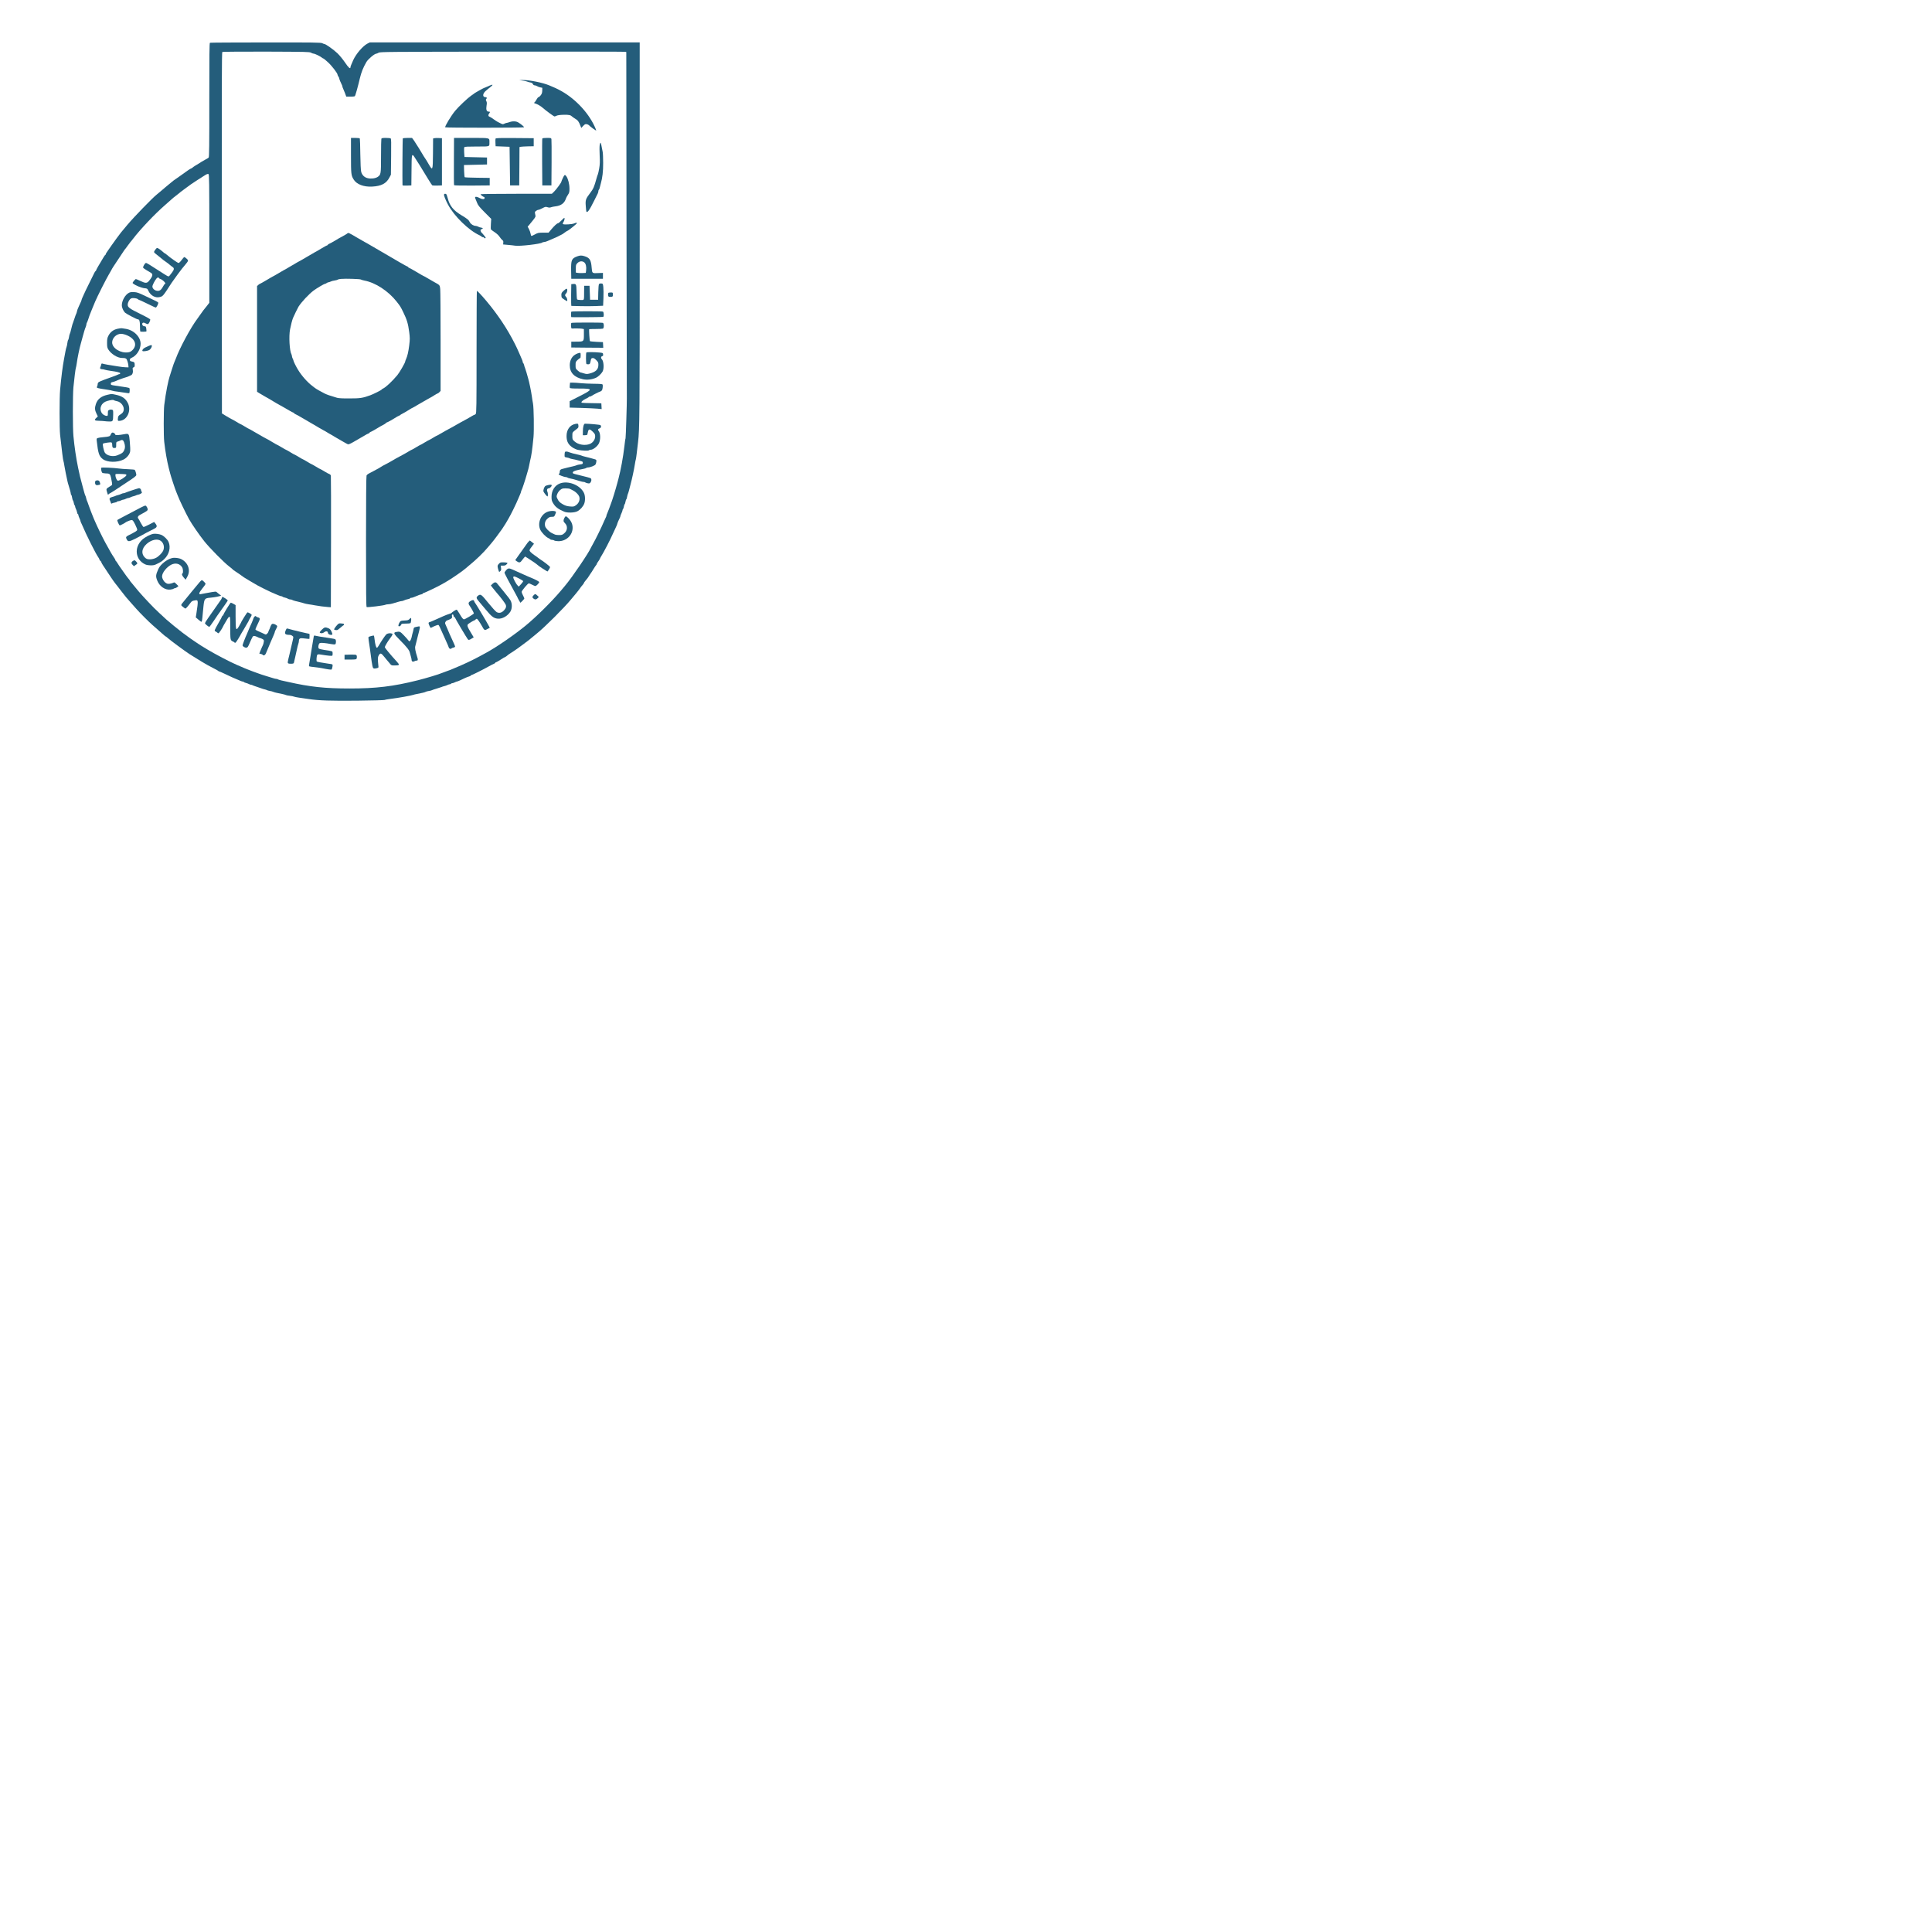 <?xml version="1.0" standalone="no"?>
<!DOCTYPE svg PUBLIC "-//W3C//DTD SVG 20010904//EN"
 "http://www.w3.org/TR/2001/REC-SVG-20010904/DTD/svg10.dtd">
<svg version="1.0" xmlns="http://www.w3.org/2000/svg"
 width="3600pt" height="3600pt" viewBox="0 0 3600 3600"
 preserveAspectRatio="xMidYMid meet">
<g transform="translate(0,3600) scale(0.1,-0.1)"
fill="#245d7b" stroke="none">
<path d="M3912 35203 c-10 -4 -12 -218 -12 -1066 1 -851 -2 -1063 -12 -1073
-7 -7 -34 -24 -60 -37 -26 -14 -59 -33 -75 -43 -15 -11 -37 -24 -48 -31 -11
-7 -40 -24 -65 -39 -25 -15 -51 -34 -58 -41 -7 -7 -18 -13 -23 -13 -5 0 -35
-19 -68 -42 -32 -24 -68 -50 -81 -58 -13 -8 -48 -33 -79 -56 -31 -22 -63 -44
-72 -50 -9 -5 -36 -26 -60 -46 -24 -21 -73 -61 -109 -90 -36 -29 -78 -65 -95
-81 -16 -15 -49 -42 -72 -60 -75 -57 -435 -429 -546 -562 -59 -71 -113 -137
-121 -145 -14 -15 -149 -200 -176 -240 -8 -12 -36 -52 -62 -89 -27 -36 -48
-71 -48 -78 0 -7 -3 -13 -7 -13 -5 0 -20 -21 -36 -48 -15 -26 -32 -54 -37 -62
-43 -68 -100 -170 -100 -179 0 -6 -4 -11 -8 -11 -4 0 -15 -15 -23 -32 -9 -18
-46 -94 -83 -168 -37 -74 -74 -148 -81 -165 -8 -16 -28 -60 -44 -96 -17 -36
-31 -70 -31 -76 0 -6 -6 -24 -14 -40 -8 -15 -22 -46 -31 -68 -9 -22 -20 -47
-24 -55 -5 -9 -12 -31 -16 -50 -4 -19 -11 -39 -14 -45 -4 -5 -18 -41 -30 -80
-12 -38 -26 -79 -31 -90 -5 -11 -14 -38 -19 -60 -23 -97 -33 -131 -41 -146 -5
-9 -11 -37 -15 -63 -4 -25 -11 -48 -15 -51 -5 -3 -11 -29 -15 -58 -3 -28 -10
-61 -15 -72 -5 -11 -14 -47 -20 -80 -6 -33 -18 -96 -26 -140 -28 -151 -50
-321 -74 -581 -13 -142 -13 -718 0 -837 36 -322 54 -468 62 -487 4 -8 11 -46
17 -85 6 -38 18 -101 26 -140 9 -38 20 -91 25 -118 5 -26 13 -62 19 -80 29
-90 51 -172 51 -188 0 -10 4 -20 9 -23 5 -3 12 -26 15 -51 4 -24 11 -47 16
-50 4 -3 11 -23 15 -45 4 -22 11 -42 16 -46 5 -3 9 -13 9 -22 0 -9 7 -30 15
-45 8 -15 17 -43 21 -62 3 -19 10 -35 15 -35 5 0 9 -8 9 -17 1 -10 9 -36 20
-58 11 -22 19 -46 20 -53 0 -7 4 -20 10 -30 5 -9 17 -35 26 -57 70 -168 245
-516 291 -582 11 -15 24 -38 27 -50 4 -13 11 -23 16 -23 5 0 12 -10 16 -22 4
-13 19 -41 34 -63 31 -46 118 -176 140 -211 22 -34 73 -107 85 -121 6 -6 21
-26 35 -44 14 -19 55 -72 92 -119 37 -47 73 -92 80 -101 7 -9 45 -52 83 -95
39 -43 88 -99 110 -124 55 -63 229 -238 295 -295 72 -63 187 -164 218 -192 14
-13 28 -23 31 -23 3 0 22 -14 41 -32 49 -44 318 -242 404 -298 20 -13 179
-112 226 -140 67 -41 158 -92 225 -125 44 -22 82 -43 83 -47 2 -5 8 -8 14 -8
6 0 52 -20 102 -44 50 -24 114 -54 141 -66 28 -11 59 -25 70 -30 88 -39 116
-50 129 -50 8 0 17 -4 21 -9 3 -5 19 -12 36 -16 17 -4 42 -13 57 -21 15 -8 34
-14 42 -14 9 0 20 -4 25 -8 6 -4 44 -18 85 -31 41 -13 82 -27 90 -31 9 -4 31
-11 50 -15 19 -4 40 -11 45 -15 6 -4 30 -11 55 -15 24 -4 51 -11 60 -16 15 -8
72 -22 170 -41 30 -6 60 -14 65 -18 6 -4 39 -11 75 -15 35 -4 71 -11 80 -16 8
-4 51 -13 95 -19 44 -7 125 -18 180 -26 187 -28 414 -35 908 -30 269 3 494 9
500 13 7 4 57 13 112 20 135 16 393 62 425 75 8 4 40 11 70 17 84 15 154 32
165 41 6 4 29 10 53 14 24 3 51 10 60 15 9 5 51 19 92 31 41 12 82 25 90 29 9
5 30 12 49 16 18 4 44 13 59 21 15 8 35 14 44 14 9 0 20 5 23 10 3 6 14 10 23
10 9 0 30 7 46 15 15 8 33 15 39 15 5 0 31 10 56 21 25 12 69 32 96 45 28 13
62 26 78 30 15 3 27 10 27 15 0 5 6 9 13 9 13 0 225 106 327 164 36 20 77 41
93 47 15 6 27 15 27 20 0 5 6 9 13 9 7 0 47 23 89 50 42 28 80 50 85 50 4 0
19 10 33 23 14 13 45 36 70 50 56 34 202 137 234 164 13 11 30 24 38 29 17 10
80 60 138 109 19 17 56 47 81 67 140 112 504 475 630 629 20 24 61 73 91 109
30 36 63 79 74 95 10 17 31 44 46 60 15 17 28 35 28 40 0 6 14 26 30 45 42 50
43 51 70 95 13 22 27 42 30 45 3 3 24 34 45 70 22 36 45 71 52 78 7 7 13 18
13 23 0 6 11 25 24 42 14 18 29 43 35 57 6 14 15 32 21 40 51 79 171 311 230
445 13 28 33 72 46 99 13 28 24 54 24 58 0 10 34 92 50 120 6 10 10 23 10 30
1 7 9 31 20 53 11 22 19 48 20 57 0 9 4 19 9 22 5 4 12 24 16 46 4 22 10 42
15 45 5 3 11 23 15 45 4 22 10 42 15 45 5 3 11 24 15 47 4 23 11 49 16 58 4 8
13 35 19 60 6 25 18 70 26 100 30 110 68 286 85 395 6 39 13 77 17 85 3 8 11
65 18 125 7 61 17 148 23 195 30 254 31 420 31 3903 l0 3547 -2515 0 -2514 0
-43 -22 c-87 -45 -211 -189 -266 -308 -37 -83 -52 -121 -52 -135 0 -38 -39 -4
-101 90 -37 55 -100 132 -140 171 -71 68 -220 174 -245 174 -6 0 -25 7 -40 15
-25 13 -163 15 -1054 14 -564 0 -1031 -3 -1038 -6z m1883 -185 c17 -10 39 -18
51 -18 22 0 127 -52 155 -76 8 -8 20 -14 25 -14 5 0 43 -31 85 -70 72 -65 179
-205 179 -233 0 -7 7 -22 15 -33 8 -10 15 -25 15 -32 0 -13 32 -91 50 -124 6
-10 10 -23 10 -30 0 -7 6 -24 13 -38 7 -14 23 -53 36 -87 l23 -63 79 0 c77 0
80 1 90 27 10 27 45 150 60 213 5 19 15 62 23 95 29 121 61 201 123 309 31 54
152 156 185 156 7 0 27 8 43 18 28 16 162 17 2300 20 1249 1 2280 0 2292 -3
l23 -5 4 -3218 c2 -1769 5 -3226 6 -3237 3 -43 -19 -735 -24 -744 -4 -5 -13
-69 -21 -143 -24 -209 -68 -446 -111 -608 -8 -30 -19 -71 -24 -90 -29 -110
-97 -331 -120 -385 -4 -11 -18 -49 -31 -85 -13 -36 -29 -76 -36 -90 -7 -14
-13 -31 -13 -38 0 -7 -4 -20 -10 -30 -5 -9 -19 -39 -31 -67 -50 -119 -164
-351 -210 -430 -16 -27 -33 -59 -38 -70 -42 -99 -352 -556 -482 -709 -9 -12
-43 -52 -76 -91 -170 -202 -458 -487 -658 -652 -211 -173 -542 -401 -735 -506
-30 -16 -84 -46 -120 -65 -134 -73 -319 -160 -460 -217 -25 -10 -63 -26 -85
-36 -22 -9 -62 -24 -90 -33 -27 -9 -59 -21 -70 -26 -56 -25 -287 -95 -450
-136 -459 -115 -778 -153 -1270 -153 -459 0 -739 30 -1150 123 -38 9 -96 21
-127 28 -31 8 -60 17 -64 21 -4 4 -15 7 -25 7 -10 0 -38 6 -61 14 -24 7 -77
24 -118 36 -41 12 -84 26 -95 30 -11 5 -49 18 -85 30 -36 12 -74 26 -85 31
-11 5 -45 18 -75 29 -30 11 -64 25 -75 30 -11 5 -36 15 -55 24 -19 8 -57 24
-85 36 -126 54 -397 196 -546 285 -90 54 -166 101 -169 105 -3 3 -23 17 -45
30 -34 21 -179 122 -210 148 -5 4 -28 21 -50 37 -64 48 -246 196 -294 240 -70
63 -202 187 -230 216 -148 151 -277 292 -348 382 -32 40 -68 83 -80 97 -13 14
-23 28 -23 31 0 3 -11 19 -25 35 -14 16 -38 47 -53 69 -31 46 -108 155 -120
170 -4 6 -19 28 -32 50 -13 22 -28 42 -32 43 -4 2 -8 9 -8 16 0 7 -13 30 -29
52 -25 34 -77 123 -159 274 -55 101 -149 295 -192 395 -5 11 -15 36 -24 55 -8
19 -24 60 -36 90 -11 30 -24 64 -29 75 -5 11 -19 49 -31 85 -12 36 -25 72 -30
80 -4 9 -11 31 -15 50 -4 19 -11 40 -15 45 -4 6 -12 30 -19 55 -7 25 -18 68
-26 95 -49 180 -62 233 -90 370 -36 172 -68 389 -87 590 -14 148 -14 761 0
910 14 151 40 354 46 363 3 5 10 42 16 83 14 104 50 278 75 364 8 28 21 77 30
110 27 101 47 169 62 202 7 17 13 40 13 50 0 10 4 23 8 28 5 6 19 42 31 80 12
39 28 84 36 100 7 17 21 50 30 75 17 43 25 63 58 140 43 101 206 424 258 511
32 55 59 102 59 105 0 2 13 23 29 46 16 24 61 92 101 152 82 125 112 169 121
176 3 3 23 30 44 60 21 30 41 57 45 60 4 3 25 28 45 55 137 181 417 476 605
638 58 50 113 99 122 108 9 9 45 39 80 65 35 27 72 56 82 66 11 10 38 30 60
45 22 16 50 36 61 45 31 26 111 81 204 140 46 29 95 61 110 70 47 32 70 41 85
35 14 -6 16 -127 16 -1203 l0 -1196 -52 -67 c-29 -36 -56 -70 -61 -76 -4 -5
-30 -41 -57 -80 -28 -38 -53 -75 -57 -80 -123 -164 -328 -546 -398 -740 -10
-27 -22 -54 -25 -60 -4 -5 -24 -64 -45 -130 -20 -66 -41 -131 -46 -145 -5 -14
-14 -47 -20 -75 -6 -27 -17 -81 -26 -120 -17 -82 -38 -215 -53 -335 -12 -107
-13 -578 0 -685 21 -180 50 -348 83 -480 8 -33 20 -80 27 -105 12 -51 96 -304
110 -335 5 -11 19 -45 30 -75 32 -85 146 -323 213 -445 52 -93 187 -289 283
-410 99 -125 366 -395 464 -470 36 -27 66 -53 68 -57 2 -4 20 -17 40 -30 33
-20 139 -94 167 -116 9 -7 215 -130 260 -154 43 -24 205 -104 246 -122 24 -10
58 -24 74 -32 17 -7 46 -20 67 -28 20 -9 43 -16 51 -16 9 0 18 -4 21 -9 3 -5
22 -12 43 -16 20 -4 46 -13 57 -21 11 -8 32 -14 46 -14 14 0 30 -4 35 -9 6 -5
33 -14 60 -21 103 -24 150 -37 165 -43 8 -4 44 -11 80 -17 36 -5 88 -13 115
-19 65 -13 198 -30 255 -33 l45 -3 3 1215 c1 668 0 1225 -3 1237 -3 12 -15 25
-27 29 -11 3 -54 26 -93 50 -40 24 -75 44 -78 44 -4 0 -40 20 -80 45 -41 25
-77 45 -80 45 -4 0 -40 20 -80 45 -41 25 -77 45 -80 45 -4 0 -40 20 -80 45
-41 25 -77 45 -80 45 -4 0 -40 20 -80 45 -41 25 -77 45 -80 45 -4 0 -40 20
-80 45 -41 25 -77 45 -80 45 -4 0 -47 25 -97 55 -50 30 -93 55 -96 55 -5 0
-61 32 -241 136 -50 30 -94 54 -97 54 -3 0 -39 20 -79 45 -41 25 -77 45 -81
45 -3 0 -36 18 -72 41 -37 22 -77 45 -88 49 -12 5 -57 31 -101 57 l-80 49 -3
3364 c-2 2684 0 3365 10 3372 7 4 375 7 818 6 745 -3 807 -4 835 -20z"/>
<path d="M9740 34498 c36 -5 73 -13 82 -18 9 -5 35 -12 56 -16 29 -4 43 -13
51 -30 7 -15 19 -24 34 -24 12 0 32 -7 44 -15 12 -8 39 -19 60 -23 l38 -8 -1
-52 c-1 -40 -8 -61 -28 -87 -15 -19 -33 -35 -41 -35 -8 0 -24 -19 -36 -42 -12
-24 -29 -48 -38 -55 -14 -10 -14 -12 4 -18 56 -19 104 -47 145 -82 66 -58 210
-163 223 -163 7 0 24 7 39 14 18 9 65 16 130 17 101 2 129 -4 160 -34 7 -7 31
-24 53 -37 56 -34 70 -54 107 -150 l9 -24 36 38 c31 32 40 37 66 32 16 -3 35
-12 41 -19 20 -25 136 -108 136 -98 0 5 -14 40 -31 77 -127 274 -387 541 -665
682 -51 27 -84 41 -179 81 -122 52 -376 102 -498 100 l-62 -2 65 -9z"/>
<path d="M9130 34408 c-70 -31 -109 -48 -113 -48 -7 0 -171 -92 -177 -99 -3
-4 -32 -24 -64 -46 -60 -41 -236 -207 -295 -280 -78 -95 -195 -290 -185 -307
7 -11 1461 -10 1468 0 5 9 -47 54 -104 89 -41 26 -105 29 -165 8 -22 -8 -47
-15 -55 -15 -8 0 -27 -7 -43 -15 -24 -12 -31 -12 -60 2 -17 9 -45 23 -62 31
-16 8 -52 32 -80 52 -27 21 -60 41 -72 45 -26 7 -30 32 -8 61 21 27 19 34 -10
34 -38 0 -51 37 -39 110 8 46 7 65 -4 86 -10 19 -11 29 -3 37 19 19 12 37 -13
37 -55 0 -56 58 -3 109 18 17 59 51 91 76 58 44 56 59 -4 33z"/>
<path d="M6540 33103 c0 -346 3 -372 50 -448 55 -90 187 -140 342 -132 175 9
266 57 326 172 l26 50 4 334 c3 272 2 335 -9 342 -8 5 -48 9 -90 9 -61 0 -78
-3 -83 -16 -3 -9 -6 -152 -6 -319 0 -337 -2 -351 -63 -392 -42 -28 -124 -38
-186 -23 -61 14 -106 59 -121 120 -7 27 -14 160 -16 325 -2 154 -6 286 -9 293
-3 8 -30 12 -85 12 l-80 0 0 -327z"/>
<path d="M7505 33420 c-4 -7 -9 -767 -5 -868 0 -10 20 -12 83 -10 l82 3 3 283
c2 293 5 308 43 264 8 -10 53 -80 100 -156 46 -76 91 -149 99 -162 8 -12 42
-67 74 -121 33 -54 64 -101 70 -106 6 -4 49 -6 96 -5 l85 3 0 440 0 440 -60 3
c-32 2 -69 1 -82 -3 l-23 -5 -2 -278 c-3 -327 -5 -330 -83 -196 -27 48 -54 92
-60 98 -5 7 -17 24 -25 38 -42 73 -157 259 -187 301 l-35 47 -83 0 c-46 0 -87
-4 -90 -10z"/>
<path d="M8458 32994 c-2 -240 0 -440 3 -445 3 -5 143 -8 335 -7 l329 3 0 70
0 70 -230 3 c-126 1 -233 6 -236 10 -4 4 -9 57 -11 117 l-3 110 215 5 215 5 0
65 0 65 -210 5 -210 5 -6 85 c-3 49 -2 90 4 98 7 9 66 12 232 12 250 0 235 -5
235 76 0 89 22 84 -340 84 l-320 0 -2 -436z"/>
<path d="M9234 33417 c-3 -8 -4 -43 -2 -78 l3 -64 130 -5 130 -5 5 -360 5
-360 85 0 85 0 3 357 2 358 23 5 c12 3 72 6 132 8 l110 2 0 75 0 75 -353 3
c-291 2 -353 0 -358 -11z"/>
<path d="M10105 33418 c-3 -7 -4 -206 -3 -443 l3 -430 85 0 85 0 3 420 c1 231
0 430 -3 443 -5 21 -11 22 -86 22 -54 0 -81 -4 -84 -12z"/>
<path d="M11174 33294 c-4 -26 -4 -112 0 -193 6 -114 4 -166 -9 -240 -9 -51
-20 -101 -25 -110 -5 -9 -16 -43 -25 -76 -43 -157 -58 -191 -114 -265 -88
-116 -95 -136 -86 -249 3 -52 9 -99 11 -103 18 -29 56 22 145 202 29 58 58
117 66 132 7 14 13 35 13 46 0 12 4 23 9 27 5 3 13 20 16 38 4 17 13 52 20 77
31 108 45 228 44 385 0 88 -4 180 -9 205 -27 144 -33 170 -40 170 -5 0 -12
-21 -16 -46z"/>
<path d="M10512 32728 c-11 -15 -52 -103 -52 -114 0 -16 -93 -143 -133 -182
l-44 -43 -661 0 c-364 0 -664 -4 -666 -8 -6 -9 47 -51 64 -51 5 0 10 -9 10
-20 0 -25 -41 -27 -85 -4 -73 39 -109 35 -86 -9 6 -12 20 -47 31 -77 17 -45
43 -77 142 -177 l121 -121 -6 -94 c-4 -51 -3 -98 1 -103 4 -6 36 -30 71 -53
38 -25 75 -60 91 -86 15 -24 38 -50 50 -59 16 -11 21 -23 18 -49 l-3 -33 90
-8 c50 -4 110 -11 135 -15 85 -13 477 32 504 59 6 5 21 9 34 9 13 0 44 9 70
21 26 11 58 25 72 31 80 33 124 54 195 92 11 6 36 23 56 39 20 15 40 27 44 27
12 0 175 131 175 141 0 13 -15 11 -54 -5 -38 -16 -184 -25 -204 -12 -10 6 -8
15 8 40 19 32 27 76 13 76 -3 0 -28 -22 -54 -50 -26 -27 -53 -50 -61 -50 -18
0 -66 -44 -126 -115 l-50 -60 -98 0 c-93 -1 -103 -3 -157 -33 -32 -18 -62 -30
-66 -28 -5 3 -11 23 -15 44 -3 21 -17 59 -30 84 l-24 45 22 24 c11 13 45 55
75 92 54 68 54 69 44 113 -10 42 -9 46 15 64 13 11 33 20 44 20 10 0 44 14 76
31 53 28 60 29 94 18 27 -9 44 -9 65 -1 15 6 53 14 83 17 105 12 168 60 195
145 4 14 21 45 37 69 26 40 30 53 29 120 0 81 -26 182 -58 226 -21 28 -27 30
-41 13z"/>
<path d="M8274 32377 c-6 -17 26 -99 72 -186 116 -219 388 -484 591 -576 17
-8 34 -19 38 -25 3 -5 15 -10 26 -10 10 0 19 -4 19 -10 0 -5 7 -10 15 -10 8 0
15 4 15 10 0 8 -61 84 -81 100 -4 3 -9 15 -13 27 -6 19 -2 25 20 34 23 8 25
12 14 19 -8 6 -22 10 -31 10 -9 0 -30 7 -45 15 -16 8 -36 15 -44 15 -46 1 -95
30 -114 67 -26 49 -41 61 -156 131 -152 91 -220 175 -257 317 -10 39 -22 73
-28 77 -16 12 -35 9 -41 -5z"/>
<path d="M6476 31653 c-9 -10 -94 -59 -121 -72 -12 -5 -62 -34 -111 -64 -50
-30 -101 -58 -112 -61 -12 -4 -22 -12 -22 -17 0 -5 -5 -9 -11 -9 -6 0 -60 -29
-119 -65 -59 -36 -110 -65 -113 -65 -2 0 -68 -38 -146 -85 -79 -47 -145 -85
-148 -85 -3 0 -61 -34 -130 -75 -68 -41 -126 -75 -128 -75 -3 0 -54 -29 -114
-65 -60 -36 -112 -65 -114 -65 -2 0 -57 -31 -121 -70 -65 -38 -121 -70 -125
-70 -4 0 -17 -9 -29 -20 l-22 -21 0 -984 0 -985 40 -25 c22 -14 64 -39 93 -55
28 -16 72 -41 97 -55 25 -14 59 -34 75 -45 17 -11 39 -24 50 -30 11 -5 47 -26
80 -45 33 -19 67 -38 75 -42 8 -4 47 -26 86 -50 39 -24 77 -43 83 -43 6 0 11
-4 11 -9 0 -5 12 -14 28 -20 15 -7 36 -17 47 -24 87 -52 245 -144 265 -154 14
-7 32 -17 40 -23 35 -22 155 -92 174 -101 12 -5 35 -18 51 -29 17 -11 37 -23
45 -27 8 -4 65 -36 125 -73 61 -36 121 -71 135 -78 14 -7 39 -21 55 -31 17
-11 37 -20 46 -20 13 -1 68 26 139 69 8 5 51 29 95 55 44 25 87 50 95 55 8 6
27 15 43 21 15 6 27 15 27 20 0 5 5 9 11 9 9 0 120 62 179 100 8 6 34 19 57
31 23 11 47 27 54 35 6 8 16 14 21 14 9 0 125 65 178 100 8 6 26 15 40 21 13
5 27 13 30 17 3 4 16 13 30 19 34 17 96 53 147 86 24 15 45 27 48 27 3 0 51
27 105 60 55 32 130 76 167 96 98 54 104 57 150 87 24 15 46 27 51 27 5 0 18
10 30 23 l22 23 0 915 c0 503 -3 945 -7 982 -7 75 -7 75 -113 132 -19 11 -72
41 -116 67 -45 27 -84 48 -87 48 -3 0 -62 34 -130 75 -69 41 -130 75 -136 75
-6 0 -11 4 -11 9 0 5 -9 13 -21 16 -11 4 -69 35 -127 69 -284 167 -358 210
-372 217 -8 4 -76 44 -151 88 -76 45 -139 81 -142 81 -2 0 -69 38 -148 85
-143 85 -159 92 -173 78z m247 -861 c7 -5 37 -14 67 -20 206 -38 445 -194 601
-392 68 -87 73 -94 122 -195 69 -141 91 -213 112 -372 14 -111 14 -132 0 -250
-16 -124 -32 -194 -61 -260 -8 -17 -14 -35 -14 -41 0 -20 -107 -206 -145 -251
-99 -119 -217 -229 -271 -253 -13 -6 -24 -14 -24 -18 0 -8 -153 -85 -212 -106
-141 -51 -187 -58 -383 -58 -132 -1 -204 3 -235 12 -151 45 -180 56 -230 79
-60 29 -168 91 -187 108 -6 5 -26 21 -45 35 -91 68 -199 191 -266 302 -34 55
-82 152 -82 164 0 7 -7 25 -15 40 -8 16 -15 37 -15 47 0 9 -4 25 -9 35 -36 64
-51 337 -26 465 16 83 40 175 55 212 15 38 90 190 102 210 60 92 192 234 283
302 57 42 193 123 208 123 7 0 22 7 33 15 10 8 26 15 34 15 8 0 26 6 40 13 15
8 48 17 74 20 27 4 54 11 60 16 6 6 34 12 61 14 82 8 355 -1 368 -11z"/>
<path d="M2893 31347 c-13 -18 -23 -37 -23 -42 0 -10 23 -31 115 -102 33 -26
62 -50 65 -53 3 -3 23 -17 45 -32 22 -15 54 -39 70 -54 17 -14 40 -33 53 -41
31 -21 28 -47 -13 -101 -50 -67 -54 -72 -68 -72 -7 0 -49 23 -92 52 -278 179
-308 198 -326 198 -17 0 -58 -70 -52 -87 3 -7 29 -27 60 -45 30 -18 67 -40 82
-49 46 -27 39 -63 -27 -146 -42 -54 -68 -55 -166 -8 -40 19 -78 35 -84 35 -6
0 -23 -16 -39 -36 -27 -36 -27 -37 -8 -51 46 -35 153 -78 205 -83 54 -5 55 -6
76 -51 42 -87 129 -135 211 -114 59 14 62 18 221 265 20 30 70 100 111 155 93
124 82 110 137 175 69 84 70 86 32 120 -18 17 -37 30 -43 30 -7 0 -29 -25 -51
-55 -23 -32 -47 -55 -57 -55 -17 0 -158 100 -226 159 -13 12 -27 21 -30 21 -3
0 -17 10 -31 23 -45 41 -97 77 -111 77 -8 0 -24 -15 -36 -33z m67 -526 c0 -5
10 -13 23 -17 50 -15 125 -94 89 -94 -4 0 -16 -17 -27 -37 -38 -71 -63 -93
-105 -93 -51 0 -100 40 -100 81 0 26 43 110 78 152 16 18 42 23 42 8z"/>
<path d="M10758 31224 c-107 -39 -119 -66 -116 -266 l3 -153 295 0 295 0 0 55
0 55 -82 -3 c-122 -6 -119 -7 -128 99 -11 142 -35 183 -127 213 -55 19 -89 19
-140 0z m131 -115 c28 -23 41 -84 32 -151 l-6 -43 -60 -3 c-33 -2 -75 0 -92 3
l-33 6 0 74 c0 69 2 75 31 104 37 37 90 42 128 10z"/>
<path d="M11162 30707 c-7 -8 -12 -67 -14 -153 l-3 -139 -75 0 -75 0 -5 130
-5 130 -50 0 -50 0 -1 -105 c-1 -177 5 -160 -63 -160 -37 0 -63 5 -68 13 -4 6
-9 70 -10 142 -3 142 -6 149 -66 143 l-32 -3 -3 -202 c-1 -112 1 -203 5 -203
5 0 78 -2 163 -4 85 -3 216 -2 291 1 l137 6 6 141 c3 78 2 170 -2 206 -7 63
-8 65 -38 68 -17 2 -36 -3 -42 -11z"/>
<path d="M10502 30582 c-36 -33 -42 -45 -42 -78 0 -21 4 -44 8 -50 7 -11 87
-64 97 -64 14 0 2 59 -15 75 -11 10 -20 26 -20 35 0 9 9 25 20 35 23 21 28 85
7 85 -8 0 -32 -17 -55 -38z"/>
<path d="M8880 29441 c0 -1023 -2 -1141 -16 -1155 -8 -9 -20 -16 -25 -16 -5 0
-26 -11 -47 -24 -20 -13 -62 -37 -92 -53 -30 -16 -86 -47 -125 -68 -38 -20
-74 -41 -80 -45 -9 -7 -57 -33 -195 -108 -25 -13 -70 -39 -101 -58 -31 -19
-59 -34 -63 -34 -3 0 -35 -18 -71 -40 -36 -22 -68 -40 -71 -40 -4 0 -40 -20
-81 -45 -40 -25 -76 -45 -80 -45 -3 0 -39 -20 -80 -45 -40 -25 -76 -45 -80
-45 -3 0 -31 -15 -62 -34 -31 -19 -83 -49 -116 -66 -33 -18 -85 -46 -115 -62
-30 -17 -59 -34 -65 -38 -10 -8 -128 -72 -180 -98 -16 -9 -32 -18 -35 -21 -3
-3 -21 -14 -40 -25 -19 -10 -64 -34 -100 -54 -36 -19 -77 -42 -93 -49 -15 -8
-31 -23 -37 -33 -6 -11 -10 -472 -10 -1233 0 -964 3 -1216 12 -1219 23 -8 324
29 349 43 10 5 33 9 52 9 19 0 59 7 88 16 30 9 75 22 101 30 26 8 55 14 65 14
10 0 30 6 45 14 14 8 45 17 67 21 23 4 41 11 41 16 0 5 9 9 21 9 12 0 37 7 57
16 86 37 99 42 130 48 17 4 32 12 32 17 0 5 5 9 11 9 20 0 310 140 374 181 17
10 39 23 50 29 75 40 322 210 366 252 8 7 30 26 49 42 135 109 273 242 360
346 25 30 59 70 76 90 28 31 160 208 192 256 48 73 79 122 85 135 4 8 21 37
37 64 17 28 55 102 86 165 52 108 66 137 92 200 6 14 20 46 31 72 12 26 21 53
21 60 0 8 4 18 8 23 9 10 68 187 98 295 9 30 20 70 25 87 6 18 14 54 19 80 5
27 13 66 18 88 26 104 38 190 63 440 12 127 6 554 -10 630 -6 28 -15 84 -20
125 -13 97 -52 284 -71 344 -5 17 -19 65 -30 106 -12 41 -25 82 -29 90 -5 9
-12 30 -15 48 -4 17 -12 34 -17 37 -5 4 -9 13 -9 21 0 13 -11 41 -50 129 -5
11 -19 43 -31 70 -11 28 -41 90 -65 138 -141 280 -318 546 -538 807 -83 99
-160 180 -170 180 -3 0 -6 -513 -6 -1139z"/>
<path d="M2402 30544 c-69 -36 -132 -146 -132 -232 0 -45 29 -109 61 -139 26
-23 216 -123 236 -123 30 0 40 -29 41 -125 0 -53 3 -99 6 -102 6 -7 107 -5
114 1 2 3 1 26 -2 51 -6 38 -11 45 -30 45 -27 0 -46 18 -46 42 0 27 28 34 60
14 16 -9 35 -16 44 -16 15 0 46 58 46 86 0 8 -76 51 -183 103 -205 101 -237
124 -237 173 0 42 30 99 61 116 29 15 107 7 130 -14 8 -8 20 -14 25 -14 5 0
51 -21 104 -47 177 -86 192 -93 204 -93 12 0 46 65 46 88 0 6 -21 21 -47 33
-27 12 -113 53 -193 92 -125 60 -154 71 -210 74 -48 3 -74 -1 -98 -13z"/>
<path d="M11337 30543 c-11 -10 -8 -58 3 -69 5 -5 26 -8 45 -6 33 4 35 6 35
43 0 39 0 39 -38 39 -21 0 -42 -3 -45 -7z"/>
<path d="M10647 30193 c-10 -9 -9 -103 1 -103 187 -3 585 1 592 5 17 11 12 92
-6 99 -21 8 -579 8 -587 -1z"/>
<path d="M10647 29983 c-13 -12 -8 -103 6 -104 6 0 44 0 84 1 39 1 87 -2 107
-5 l36 -7 0 -103 c0 -130 0 -130 -134 -131 l-101 -1 0 -54 0 -54 298 -3 298
-2 -3 52 -3 53 -117 5 c-64 3 -120 9 -125 13 -8 9 -21 215 -14 223 2 2 57 4
122 4 64 0 124 3 133 6 23 9 23 99 0 108 -21 8 -579 8 -587 -1z"/>
<path d="M2191 29874 c-78 -17 -136 -61 -171 -130 -21 -41 -25 -63 -25 -134 0
-71 4 -91 23 -122 52 -84 171 -158 254 -158 73 0 86 -8 102 -59 9 -25 17 -62
18 -81 l3 -35 -50 1 c-27 0 -97 8 -155 18 -58 10 -141 23 -185 30 -44 8 -88
17 -97 21 -13 5 -19 0 -23 -22 -3 -15 -11 -36 -17 -47 -11 -21 3 -36 38 -36
12 0 34 -4 50 -10 16 -5 61 -14 99 -19 129 -18 185 -32 185 -47 0 -8 -6 -14
-12 -14 -7 0 -25 -6 -39 -14 -15 -7 -55 -23 -90 -35 -125 -43 -234 -85 -256
-99 -14 -8 -23 -24 -23 -39 0 -13 -5 -33 -10 -43 -16 -30 -12 -32 185 -61 44
-6 89 -15 100 -20 11 -5 58 -13 105 -18 47 -6 111 -15 144 -21 32 -6 61 -8 64
-6 9 9 12 80 4 92 -7 10 -49 18 -262 48 -80 11 -85 13 -85 36 0 19 7 26 34 31
18 4 43 12 55 18 29 15 154 61 191 70 17 4 39 13 50 18 11 6 32 15 46 21 29
11 43 60 32 112 -4 22 -1 29 16 35 16 5 21 14 21 43 0 49 -8 58 -52 66 -32 6
-38 11 -38 31 0 19 9 28 35 39 91 39 165 155 165 261 0 130 -131 259 -285 279
-27 4 -57 9 -65 10 -8 2 -44 -2 -79 -10z m158 -115 c163 -62 216 -181 123
-279 -29 -29 -48 -40 -83 -45 -140 -21 -299 76 -299 183 0 84 78 161 165 162
22 0 64 -9 94 -21z"/>
<path d="M2775 29556 c-16 -8 -47 -22 -68 -31 -38 -18 -63 -48 -52 -65 7 -12
90 -1 123 16 38 19 70 94 40 94 -7 0 -26 -7 -43 -14z"/>
<path d="M10926 29432 c-10 -16 -9 -203 1 -213 6 -6 23 -9 39 -7 25 3 29 8 39
58 9 49 13 55 37 58 20 2 37 -7 67 -37 37 -37 41 -46 41 -89 0 -86 -48 -133
-167 -163 -45 -11 -59 -10 -104 4 -28 9 -56 17 -63 17 -6 0 -29 16 -51 36 -39
34 -40 37 -40 99 0 62 2 65 40 100 22 19 43 35 48 35 8 0 10 84 2 92 -12 12
-84 -15 -120 -45 -49 -40 -78 -106 -78 -183 -1 -136 83 -226 247 -261 78 -16
163 -6 242 28 40 18 101 76 123 117 30 55 21 194 -15 229 -21 21 -17 50 7 56
16 4 20 12 17 34 -3 27 -6 28 -68 34 -97 10 -238 10 -244 1z"/>
<path d="M10618 28828 c-3 -24 -3 -49 0 -55 3 -10 48 -13 176 -13 260 0 260
-13 6 -142 l-185 -94 0 -59 0 -60 220 -6 c121 -4 255 -10 298 -14 l78 -8 -3
54 -3 54 -175 3 c-96 1 -181 4 -188 7 -24 9 11 45 71 73 31 14 57 30 57 34 0
4 8 8 18 8 10 0 26 6 37 14 35 23 132 73 156 79 13 4 29 15 36 25 13 22 20 93
10 109 -5 7 -58 12 -160 12 -83 1 -192 6 -242 11 -49 5 -115 10 -146 10 l-57
0 -4 -42z"/>
<path d="M2008 28645 c-123 -27 -191 -81 -222 -176 -23 -68 -20 -112 11 -175
l26 -54 -26 -24 c-47 -43 -37 -56 46 -57 39 -1 88 -4 107 -7 19 -3 60 -6 89
-6 66 -1 68 4 70 131 1 81 0 83 -25 89 -14 4 -36 2 -50 -5 -21 -9 -24 -17 -24
-61 0 -44 -3 -50 -20 -50 -30 0 -75 25 -92 52 -57 89 -11 195 99 226 73 21
112 25 126 14 6 -5 31 -13 54 -17 79 -13 144 -102 127 -173 -9 -35 -21 -50
-65 -78 -29 -18 -38 -30 -41 -61 -7 -56 -3 -61 46 -53 130 20 204 190 141 324
-43 90 -107 136 -230 161 -79 17 -70 17 -147 0z"/>
<path d="M10720 28101 c-100 -20 -164 -108 -163 -226 0 -104 34 -165 123 -221
25 -15 65 -32 90 -37 75 -15 191 -20 203 -8 6 6 23 11 37 11 41 0 119 60 148
115 35 66 33 196 -4 236 -19 21 -12 37 22 49 26 10 32 41 11 59 -11 8 -204 26
-287 26 -22 0 -39 -60 -39 -142 l-1 -73 40 0 c24 0 42 5 44 13 2 6 8 30 12 52
12 55 34 56 89 1 39 -39 45 -51 45 -86 0 -59 -39 -116 -96 -141 -90 -38 -221
-17 -291 48 -37 33 -38 37 -38 99 0 71 -5 63 85 133 26 20 31 29 28 59 -3 40
-8 42 -58 33z"/>
<path d="M2065 27906 c-16 -38 -25 -41 -140 -52 -44 -3 -91 -11 -104 -16 -21
-8 -23 -13 -18 -56 25 -229 44 -285 113 -337 83 -63 268 -67 386 -8 61 31 114
95 123 151 4 24 1 104 -6 178 -14 156 -16 159 -100 144 -102 -19 -169 -23
-169 -12 0 17 -30 42 -51 42 -13 0 -25 -12 -34 -34z m249 -153 c21 -61 20
-101 -3 -149 -19 -39 -43 -56 -125 -88 -80 -33 -194 -8 -232 49 -20 30 -47
156 -35 168 11 11 139 30 157 23 7 -3 14 -18 14 -33 0 -59 10 -74 44 -71 31 3
31 4 31 58 0 52 1 55 30 63 17 5 37 13 45 18 38 20 58 10 74 -38z"/>
<path d="M10526 27575 c-3 -9 -6 -34 -6 -55 0 -37 1 -38 43 -45 23 -4 47 -11
52 -15 6 -4 30 -11 55 -15 25 -4 65 -13 90 -20 25 -8 57 -16 73 -19 20 -5 27
-12 27 -30 0 -21 -6 -24 -52 -30 -28 -4 -57 -10 -62 -14 -6 -4 -33 -12 -61
-19 -27 -6 -79 -18 -115 -27 -36 -9 -76 -19 -90 -23 -37 -9 -50 -22 -50 -54 0
-15 -4 -31 -10 -34 -5 -3 -10 -10 -10 -14 0 -11 106 -51 135 -51 13 0 26 -4
29 -9 4 -5 25 -12 49 -16 39 -6 69 -15 187 -51 25 -8 54 -14 65 -14 12 0 25
-4 30 -9 6 -5 26 -12 46 -16 31 -6 39 -3 53 16 19 28 21 63 4 76 -11 9 -60 22
-280 76 -56 14 -63 20 -50 43 10 17 57 32 182 55 30 5 59 14 65 20 5 5 19 9
31 9 40 0 126 33 140 55 7 11 15 36 16 54 3 30 0 35 -27 43 -49 15 -137 38
-185 49 -25 6 -54 14 -65 20 -11 5 -40 13 -65 18 -65 14 -132 31 -155 41 -45
20 -82 22 -89 5z"/>
<path d="M1887 27284 c-9 -9 2 -74 16 -91 5 -7 32 -13 61 -14 78 -1 88 -8 104
-75 7 -32 16 -78 19 -101 5 -40 4 -42 -40 -67 -66 -39 -71 -48 -56 -93 6 -21
14 -44 16 -52 3 -11 7 -11 21 3 10 9 21 16 24 16 6 0 192 120 213 137 6 5 28
20 50 33 22 13 42 27 45 30 3 3 23 17 45 30 22 13 42 26 45 30 3 3 24 18 48
34 23 16 42 36 42 45 0 28 -20 90 -31 97 -6 4 -61 8 -123 11 -61 2 -138 8
-171 13 -88 13 -319 24 -328 14z m468 -138 c0 -23 -129 -107 -158 -103 -20 2
-47 63 -47 105 0 22 2 23 103 20 93 -3 102 -5 102 -22z"/>
<path d="M1782 27041 c-8 -5 -12 -22 -10 -42 3 -37 25 -47 75 -34 21 5 24 10
18 33 -4 15 -11 33 -17 39 -12 15 -47 17 -66 4z"/>
<path d="M10432 26991 c-95 -36 -155 -132 -155 -246 0 -59 4 -78 27 -117 44
-75 92 -112 208 -162 57 -25 190 -22 246 7 52 26 109 89 129 144 21 58 18 150
-7 200 -71 146 -295 233 -448 174z m186 -100 c9 -5 36 -19 60 -30 47 -23 98
-73 113 -109 23 -59 -3 -130 -63 -169 -35 -24 -45 -25 -109 -20 -53 5 -84 14
-127 38 -62 35 -83 56 -108 111 -16 35 -16 40 0 83 10 26 33 58 54 75 32 26
44 30 99 30 35 0 71 -4 81 -9z"/>
<path d="M10207 26960 c-21 -4 -44 -13 -51 -21 -19 -21 -36 -77 -29 -97 9 -25
63 -92 74 -92 12 0 11 67 -2 91 -14 27 -2 59 22 59 23 0 59 34 59 55 0 16 -13
17 -73 5z"/>
<path d="M2585 26902 c-34 -7 -229 -72 -247 -82 -10 -6 -26 -10 -35 -10 -10 0
-30 -6 -45 -14 -15 -8 -41 -17 -59 -21 -19 -4 -40 -11 -49 -16 -8 -5 -34 -13
-58 -19 -48 -12 -60 -30 -44 -63 6 -12 14 -32 17 -45 5 -16 10 -20 18 -14 7 6
31 13 55 17 23 4 42 11 42 16 0 5 10 9 23 9 12 0 35 7 51 15 15 8 36 15 45 15
9 0 29 7 45 15 15 8 36 15 45 15 9 0 28 6 43 14 15 8 42 17 60 21 18 4 38 11
43 15 6 4 26 10 46 14 39 7 78 39 60 51 -6 3 -11 14 -11 24 0 26 -23 48 -45
43z"/>
<path d="M2630 26546 c-36 -18 -96 -50 -135 -71 -38 -21 -122 -65 -185 -97
-63 -33 -119 -63 -123 -67 -9 -9 32 -101 45 -101 9 0 91 41 98 49 13 15 100
51 122 51 21 0 31 -13 67 -84 27 -54 41 -92 37 -104 -4 -12 -41 -36 -94 -63
-122 -60 -123 -61 -103 -104 24 -53 44 -52 161 6 58 29 107 55 110 58 3 3 48
28 100 55 52 26 116 59 143 73 55 28 60 51 23 98 l-24 29 -91 -47 c-50 -26
-98 -47 -105 -47 -7 0 -30 33 -51 73 -20 39 -41 76 -46 82 -22 22 -9 52 34 74
124 65 142 78 139 102 -3 30 -29 69 -45 68 -6 0 -41 -15 -77 -33z"/>
<path d="M10191 26459 c-119 -54 -178 -210 -124 -329 24 -53 105 -137 150
-156 17 -8 34 -18 38 -24 3 -5 19 -10 34 -10 15 0 32 -5 38 -11 6 -6 40 -12
75 -13 147 -3 268 110 268 251 0 66 -26 124 -80 179 -41 42 -54 43 -74 2 -22
-43 -20 -67 7 -92 59 -55 54 -142 -11 -195 -31 -27 -45 -31 -94 -31 -32 0 -66
4 -76 9 -9 4 -35 17 -57 27 -53 25 -121 95 -128 132 -11 56 3 100 44 137 32
29 47 35 82 35 40 0 44 2 60 38 9 21 17 43 17 49 0 29 -107 31 -169 2z"/>
<path d="M2860 26053 c-61 -10 -160 -62 -213 -112 -153 -145 -125 -372 58
-457 48 -23 149 -25 191 -5 96 44 122 61 166 104 91 88 123 217 79 319 -20 47
-86 111 -136 132 -36 15 -110 25 -145 19z m137 -132 c63 -47 76 -143 28 -208
-24 -33 -52 -61 -90 -90 -58 -46 -173 -60 -216 -28 -93 70 -87 183 16 272 90
78 199 100 262 54z"/>
<path d="M9851 25909 c-11 -11 -29 -32 -38 -47 -10 -15 -41 -58 -69 -97 -28
-38 -71 -100 -97 -136 l-46 -66 29 -22 c39 -28 63 -27 86 6 10 14 30 39 44 55
l25 28 52 -32 c82 -52 167 -111 178 -124 17 -19 186 -129 189 -122 0 2 11 17
24 35 12 18 22 38 22 46 0 11 -119 105 -191 149 -14 9 -32 23 -40 30 -8 7 -34
26 -59 42 -25 16 -57 43 -72 58 -31 33 -30 36 34 120 l28 36 -38 31 -39 30
-22 -20z"/>
<path d="M3204 25601 c-97 -25 -215 -119 -252 -201 -50 -112 -53 -137 -23
-215 42 -110 146 -183 245 -171 27 3 54 10 60 16 5 5 18 10 27 10 9 0 27 9 40
19 l24 20 -38 38 c-33 33 -39 36 -57 25 -11 -7 -41 -15 -65 -19 -37 -5 -51 -2
-79 18 -36 24 -66 79 -66 120 0 67 87 175 173 218 80 38 160 18 201 -51 18
-29 22 -103 6 -113 -18 -11 -9 -40 25 -78 l34 -39 30 54 c68 118 19 263 -111
329 -45 23 -127 32 -174 20z"/>
<path d="M2472 25544 c-28 -20 -28 -45 1 -72 l23 -22 32 23 c38 26 38 30 10
62 -25 29 -36 31 -66 9z"/>
<path d="M9323 25517 c-10 -5 -26 -20 -37 -34 -17 -23 -18 -30 -6 -80 8 -29
17 -56 20 -58 4 -3 15 4 25 15 14 15 16 29 11 60 l-6 40 43 0 c33 0 49 6 67
25 18 19 20 26 9 29 -27 9 -109 11 -126 3z"/>
<path d="M9432 25376 c-18 -20 -32 -41 -32 -47 0 -12 93 -189 209 -398 23 -41
41 -77 41 -80 0 -3 11 -23 24 -44 l24 -39 36 35 c20 20 36 40 36 46 0 5 -11
31 -25 57 -14 26 -25 55 -25 65 0 22 115 159 134 159 7 0 34 -11 60 -25 26
-14 54 -25 62 -25 18 0 75 60 71 75 -3 10 -72 47 -138 74 -19 7 -52 22 -74 31
-22 10 -62 28 -90 40 -77 35 -157 70 -192 86 -67 30 -87 29 -121 -10z m237
-154 c41 -21 77 -44 79 -50 2 -6 -16 -32 -39 -57 l-43 -46 -22 23 c-32 32 -86
138 -80 154 8 21 24 17 105 -24z"/>
<path d="M3724 25158 c-16 -18 -83 -98 -148 -178 -65 -80 -134 -165 -154 -189
-56 -67 -56 -66 -13 -100 21 -17 42 -31 46 -31 9 0 46 41 87 97 32 44 37 47
99 57 53 9 55 -6 19 -243 l-12 -75 49 -42 c26 -24 53 -42 58 -40 6 1 13 36 16
77 3 41 12 130 19 199 16 156 22 164 133 173 41 4 97 12 124 18 80 19 80 19
59 32 -11 7 -34 24 -52 40 -36 31 -12 31 -224 -7 -41 -8 -84 -16 -95 -18 -38
-6 -26 31 34 105 34 40 61 80 61 89 0 14 -56 68 -70 68 -4 0 -20 -15 -36 -32z"/>
<path d="M9176 25120 l-30 -29 29 -38 c28 -36 124 -152 135 -163 13 -12 98
-127 108 -147 21 -38 14 -71 -24 -113 -44 -49 -92 -61 -139 -36 -18 10 -88 87
-156 171 -132 164 -144 172 -193 134 -34 -27 -33 -45 8 -94 19 -22 79 -95 135
-161 111 -134 151 -165 227 -172 84 -7 183 49 235 133 34 57 34 153 0 210 -14
22 -28 42 -31 45 -3 3 -30 37 -60 75 -30 39 -57 72 -60 75 -3 3 -24 27 -45 55
-22 27 -47 57 -55 67 -21 26 -50 21 -84 -12z"/>
<path d="M9942 24907 c-27 -29 -27 -38 -2 -60 28 -23 52 -21 78 6 l22 23 -28
27 c-34 33 -43 33 -70 4z"/>
<path d="M4134 24858 c-3 -12 -11 -26 -16 -32 -10 -12 -79 -111 -148 -211 -25
-36 -69 -99 -97 -139 -29 -41 -53 -81 -53 -90 0 -14 64 -66 81 -66 4 0 38 46
76 102 37 57 72 107 76 113 4 5 30 42 57 80 27 39 67 95 88 125 21 30 42 60
45 67 4 7 -13 23 -43 42 -28 17 -52 31 -54 31 -3 0 -8 -10 -12 -22z"/>
<path d="M8763 24798 c-42 -26 -42 -48 3 -108 18 -24 64 -110 64 -120 0 -11
-163 -110 -182 -110 -20 0 -37 21 -88 108 -23 39 -46 72 -51 72 -13 0 -86 -47
-94 -59 -3 -6 -24 -15 -46 -21 -22 -6 -70 -25 -107 -41 -37 -17 -76 -34 -87
-39 -11 -5 -51 -23 -88 -39 -38 -17 -71 -31 -75 -31 -4 0 -13 -4 -20 -8 -10
-7 -9 -18 7 -55 22 -51 23 -52 49 -37 45 25 114 50 122 45 9 -6 30 -47 79
-160 13 -27 29 -63 36 -80 54 -120 73 -163 79 -183 7 -22 40 -31 50 -13 3 4
19 11 36 14 16 4 30 11 30 17 0 11 -16 50 -72 170 -31 67 -33 71 -68 155 -12
28 -28 65 -36 83 -14 30 -14 36 0 58 9 13 21 24 28 24 6 0 29 9 52 21 39 19
42 23 38 55 -3 26 -1 34 12 34 9 0 16 -8 16 -20 0 -11 7 -23 15 -26 8 -4 15
-11 15 -16 0 -11 216 -374 237 -400 16 -18 26 -16 79 17 l31 19 -58 97 c-57
93 -67 122 -51 145 9 12 109 74 121 74 5 0 14 7 21 15 7 8 18 15 24 15 11 0
55 -62 93 -130 49 -90 53 -92 112 -58 l38 21 -25 46 c-34 66 -244 415 -252
421 -4 3 -10 15 -14 28 -9 27 -30 27 -73 0z"/>
<path d="M4226 24661 c-36 -60 -66 -114 -66 -120 0 -6 -4 -11 -9 -11 -5 0 -13
-10 -17 -22 -3 -12 -23 -49 -43 -82 -47 -78 -91 -163 -91 -176 0 -6 8 -14 18
-17 9 -4 23 -13 30 -20 7 -7 18 -13 23 -13 9 0 75 96 86 128 4 9 18 35 32 57
14 22 35 58 47 80 12 22 29 41 38 43 14 3 16 -19 16 -205 0 -173 3 -212 16
-231 8 -12 20 -22 26 -22 6 0 20 -7 30 -16 13 -13 21 -14 31 -6 12 11 84 126
100 162 4 8 16 29 27 45 11 17 23 37 27 45 4 8 26 47 50 86 24 39 43 74 43 78
0 4 11 24 25 46 14 22 25 45 25 52 0 12 -60 48 -79 48 -8 0 -121 -181 -121
-194 0 -2 -17 -32 -37 -66 -56 -95 -63 -75 -63 184 l0 211 -40 23 c-21 12 -43
22 -49 22 -5 0 -39 -49 -75 -109z"/>
<path d="M4725 24484 c-8 -20 -15 -39 -15 -42 0 -2 -10 -26 -21 -51 -12 -25
-25 -55 -30 -66 -13 -34 -50 -119 -59 -140 -31 -67 -80 -196 -80 -209 0 -21
44 -48 72 -44 22 3 29 13 61 88 55 124 58 130 83 130 13 0 41 -9 61 -20 21
-11 43 -20 50 -20 6 0 26 -8 43 -17 29 -17 31 -21 25 -56 -3 -21 -10 -46 -15
-55 -9 -18 -29 -62 -54 -124 l-14 -37 29 -6 c16 -4 31 -11 34 -16 15 -23 46
-8 61 29 8 20 19 46 24 57 10 23 38 90 65 155 10 25 31 73 47 108 15 34 28 67
28 72 0 6 4 18 9 28 6 9 17 33 26 52 15 33 15 35 -7 52 -31 23 -67 31 -83 18
-8 -7 -19 -27 -26 -47 -6 -19 -17 -47 -25 -61 -8 -15 -14 -31 -14 -36 0 -6
-10 -20 -21 -32 -15 -16 -26 -20 -38 -14 -9 5 -34 17 -56 26 -90 38 -125 56
-125 66 0 10 24 64 66 152 22 45 18 64 -16 71 -16 4 -32 11 -35 16 -13 20 -35
7 -50 -27z"/>
<path d="M7630 24465 c-19 -20 -33 -25 -93 -27 -62 -3 -72 -6 -87 -28 -10 -14
-21 -37 -24 -52 -5 -24 -3 -28 14 -28 12 0 25 10 32 25 11 23 16 25 87 25 42
0 82 4 88 8 13 8 21 87 11 97 -2 3 -15 -6 -28 -20z"/>
<path d="M6313 24380 c-26 -11 -96 -101 -86 -111 9 -8 29 -12 53 -10 8 0 38
21 65 46 28 25 53 45 58 45 4 0 7 7 7 15 0 9 -9 15 -24 15 -13 0 -30 2 -38 4
-7 3 -23 1 -35 -4z"/>
<path d="M7753 24318 c-39 -8 -43 -12 -48 -46 -4 -20 -10 -48 -15 -62 -5 -14
-12 -43 -16 -65 -8 -46 -30 -95 -44 -95 -5 0 -15 9 -23 20 -7 11 -43 51 -80
90 -68 72 -79 77 -145 64 -58 -12 -49 -31 75 -156 122 -123 170 -184 179 -227
3 -15 12 -47 20 -73 8 -26 14 -56 14 -68 0 -26 26 -37 51 -22 10 7 28 12 38
12 29 0 33 14 17 62 -38 120 -48 177 -37 210 6 18 15 53 20 78 5 25 19 81 31
125 12 44 26 99 30 123 8 47 8 47 -67 30z"/>
<path d="M5994 24264 c-34 -35 -42 -49 -32 -55 22 -15 54 -10 82 12 30 24 66
18 66 -11 0 -21 28 -40 59 -40 30 0 31 11 8 62 -17 37 -31 51 -60 63 -57 23
-73 19 -123 -31z"/>
<path d="M5324 24255 c-28 -67 -13 -84 75 -85 14 0 36 -8 48 -18 23 -17 23
-17 7 -87 -26 -114 -42 -186 -59 -255 -37 -149 -39 -161 -24 -171 8 -5 34 -8
59 -7 43 3 45 5 51 38 4 19 15 67 24 105 9 39 23 99 30 135 8 36 18 78 24 93
6 16 11 41 11 56 0 42 21 54 77 47 27 -4 64 -8 83 -9 l35 -2 3 48 c2 26 -1 47
-5 47 -23 2 -315 71 -373 89 -49 15 -49 15 -66 -24z"/>
<path d="M7197 24178 c-24 -24 -96 -131 -138 -205 -13 -24 -29 -43 -36 -43
-15 0 -33 64 -43 153 -4 38 -10 70 -13 73 -5 6 -87 -15 -99 -25 -4 -3 -3 -33
2 -66 11 -64 30 -200 54 -384 9 -66 21 -121 29 -129 11 -10 25 -12 58 -5 36 7
43 13 41 29 -2 10 -6 54 -9 97 -4 64 -2 85 13 113 29 53 47 48 109 -31 22 -27
42 -52 45 -55 3 -3 23 -26 44 -52 38 -48 39 -48 100 -48 91 0 97 9 45 66 -88
97 -108 120 -168 192 -34 40 -61 77 -61 82 0 16 51 103 94 160 52 68 59 87 40
94 -34 13 -83 6 -107 -16z"/>
<path d="M5846 24139 c-3 -13 -7 -40 -10 -59 -4 -19 -13 -75 -21 -125 -8 -49
-22 -133 -30 -185 -8 -52 -19 -114 -23 -138 -6 -27 -6 -45 0 -48 6 -4 47 -10
92 -14 44 -5 106 -13 136 -19 128 -26 182 -33 190 -25 4 5 11 28 15 51 7 47
10 45 -80 57 -117 17 -206 33 -212 40 -11 11 -4 108 9 124 9 10 23 12 53 7
148 -24 220 -31 228 -21 4 6 6 27 5 46 -3 39 8 35 -163 61 -44 6 -86 17 -94
24 -19 19 -5 94 20 103 21 8 109 0 206 -19 34 -6 69 -9 77 -6 20 8 22 80 4 94
-7 6 -51 16 -98 22 -132 18 -253 39 -277 46 -18 6 -23 3 -27 -16z"/>
<path d="M6523 23802 l-103 -3 0 -44 0 -45 109 0 c90 0 110 3 115 16 10 26 7
61 -6 70 -7 5 -59 8 -115 6z"/>
</g>
</svg>
